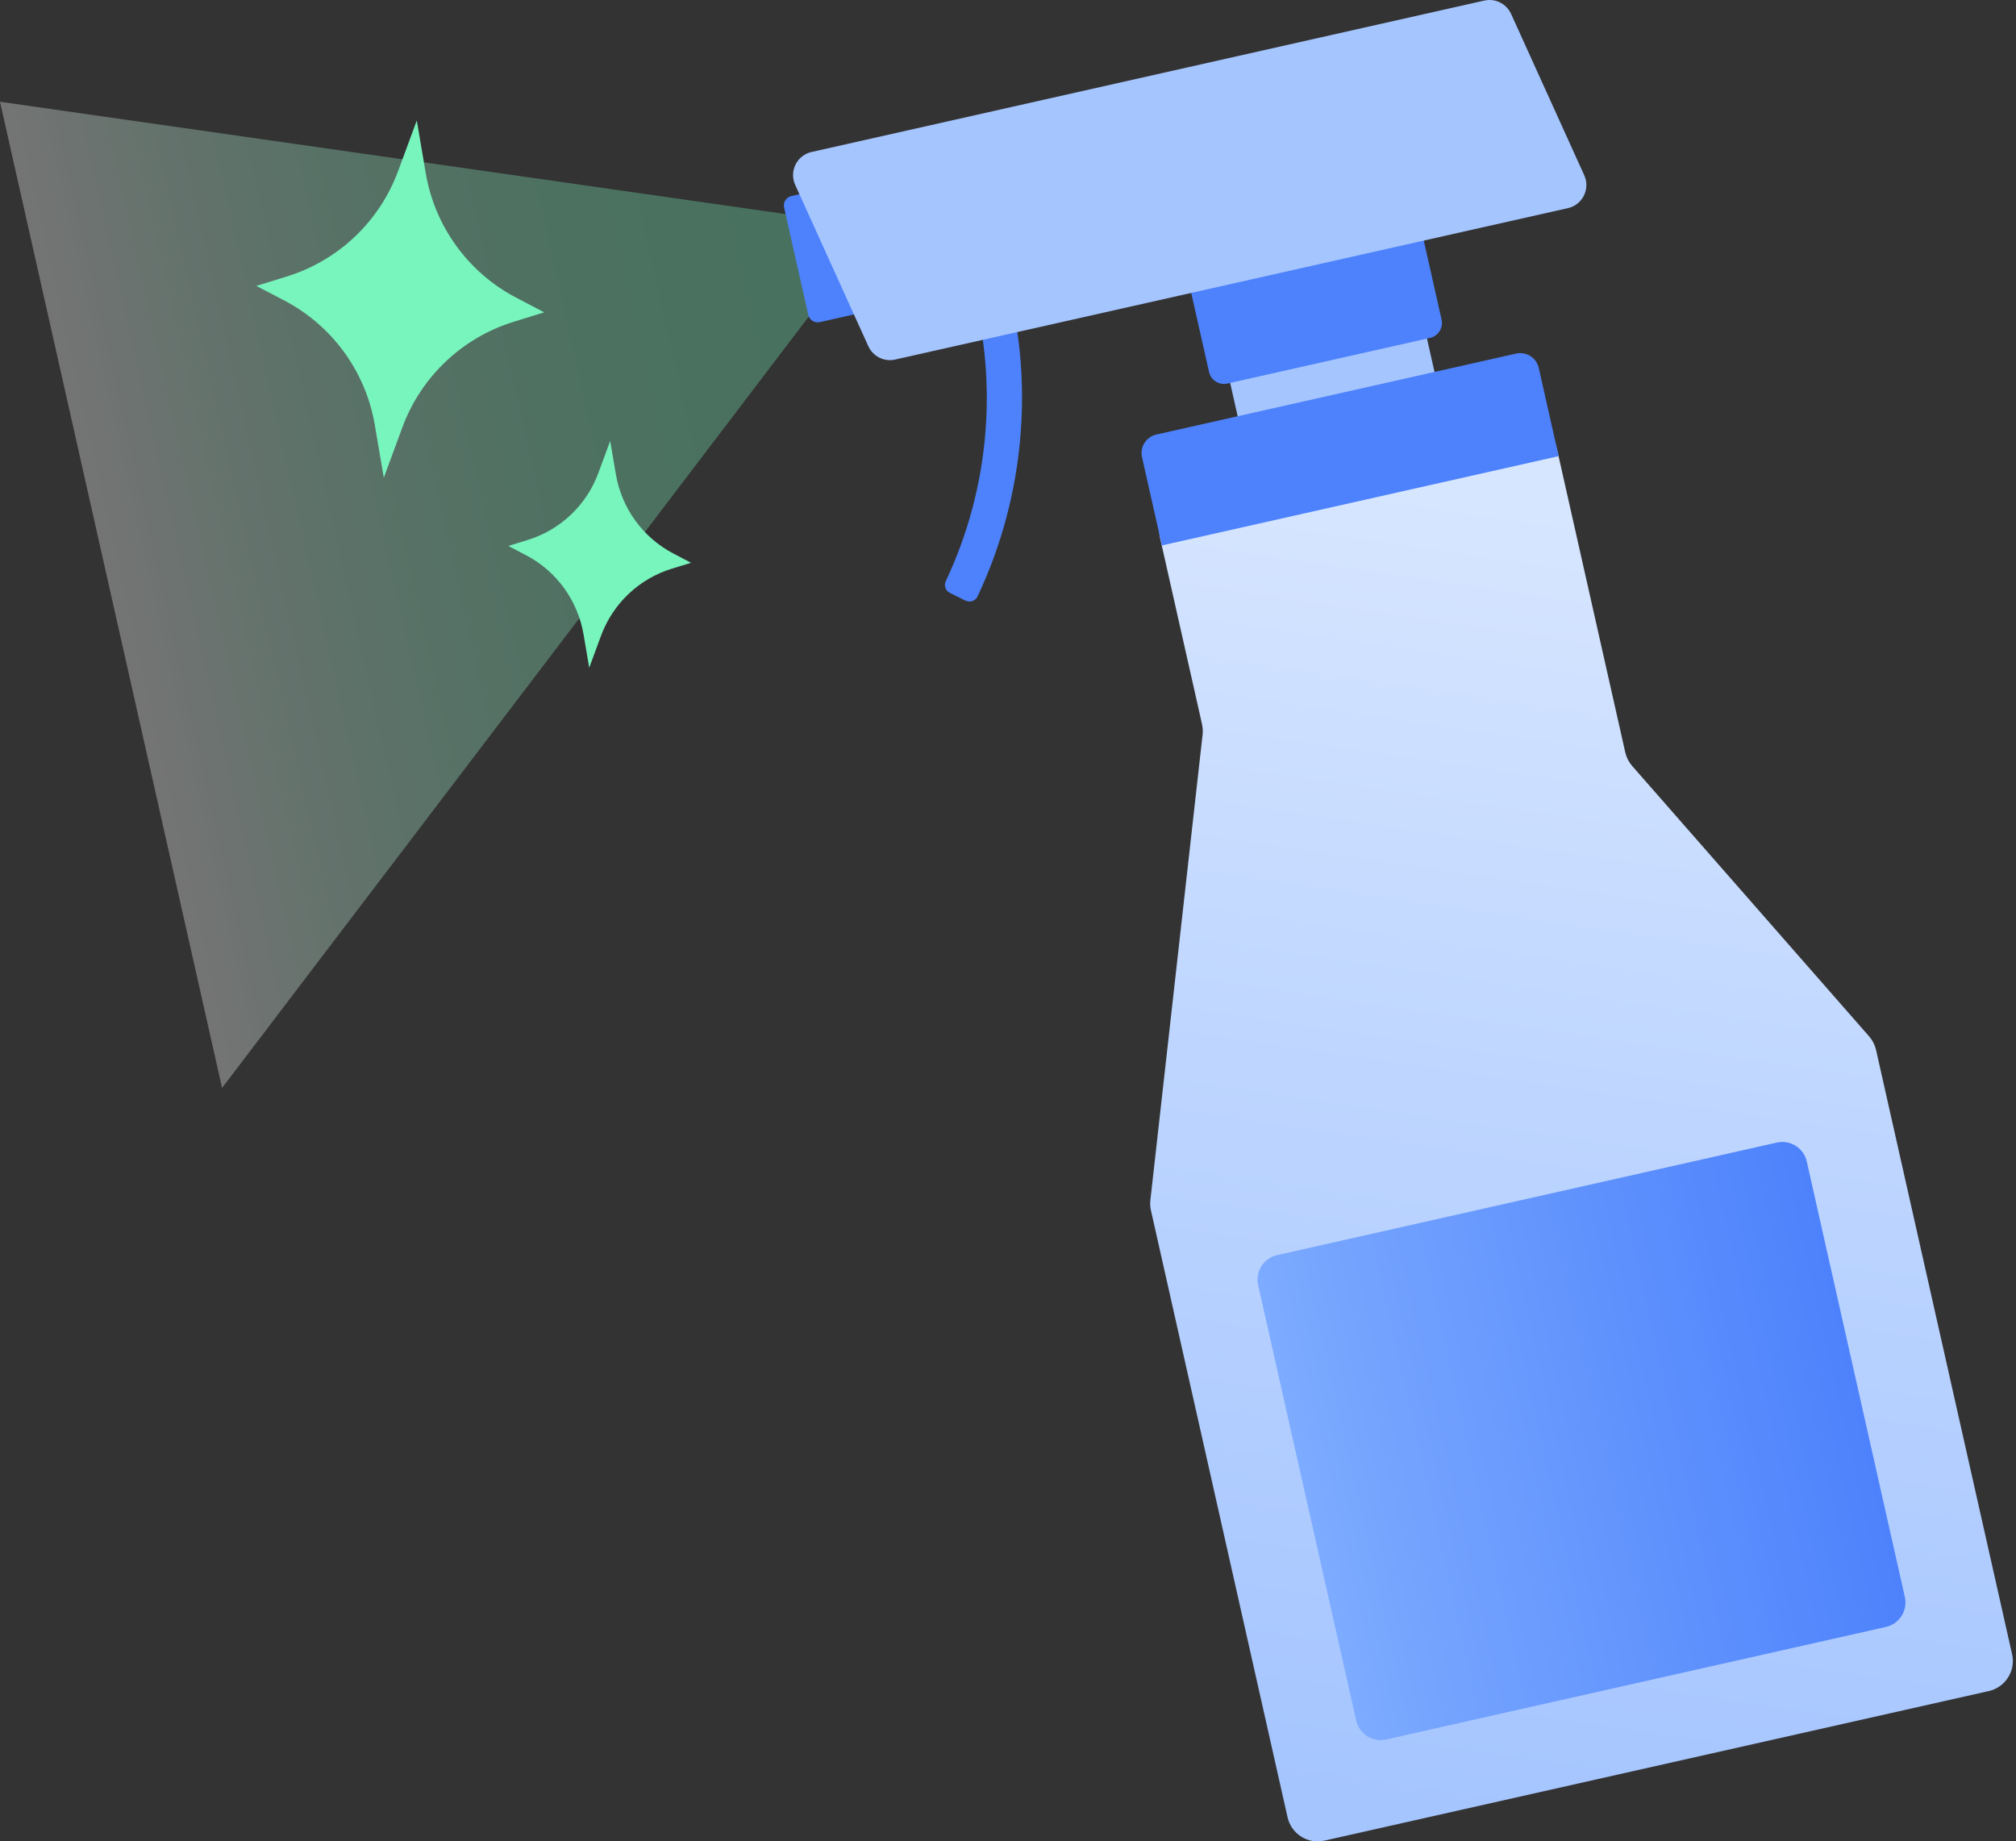 <svg width="127" height="116" viewBox="0 0 127 116" fill="none" xmlns="http://www.w3.org/2000/svg">
<rect x="0" y="0" width="127" height="116" fill="#333333" stroke="none"/>
<g opacity="0.32">
<path d="M50.025 13.562L0 6.41L13.989 68.537L51.345 19.424L50.025 13.562Z" fill="url(#paint0_linear_3350_15201)"/>
</g>
<path d="M60.827 37.841L59.832 37.346C59.564 37.212 59.451 36.887 59.58 36.614C60.992 33.613 61.833 30.427 62.086 27.127C62.312 24.167 62.049 21.212 61.312 18.33C61.235 18.036 61.405 17.742 61.694 17.66L62.766 17.361C63.065 17.278 63.38 17.453 63.457 17.753C64.261 20.872 64.545 24.079 64.297 27.291C64.024 30.87 63.111 34.325 61.58 37.578C61.446 37.856 61.106 37.975 60.833 37.836L60.827 37.841Z" fill="#4D82FC"/>
<path d="M78.357 27.947L90.757 25.155L89.242 18.43L76.843 21.222L78.357 27.947Z" fill="#A5C5FF"/>
<path d="M26.256 7.59L26.823 10.921C27.395 14.277 29.504 17.175 32.52 18.753L34.284 19.676L32.381 20.264C29.128 21.264 26.524 23.729 25.348 26.925L24.178 30.096L23.61 26.766C23.038 23.409 20.929 20.511 17.913 18.933L16.149 18.011L18.052 17.423C21.306 16.422 23.91 13.958 25.085 10.761L26.256 7.59Z" fill="#78F4BD"/>
<path d="M38.439 27.781L38.8 29.895C39.166 32.025 40.501 33.865 42.414 34.866L43.533 35.454L42.326 35.825C40.259 36.459 38.609 38.021 37.861 40.053L37.119 42.064L36.758 39.95C36.392 37.82 35.056 35.98 33.143 34.979L32.024 34.392L33.231 34.02C35.299 33.386 36.949 31.824 37.696 29.792L38.439 27.781Z" fill="#78F4BD"/>
<path d="M52.422 11.772L49.856 12.35C49.528 12.424 49.322 12.749 49.396 13.077L50.918 19.833C50.991 20.16 51.317 20.366 51.645 20.293L54.21 19.715C54.538 19.641 54.744 19.315 54.67 18.988L53.149 12.232C53.075 11.904 52.749 11.698 52.422 11.772Z" fill="#4D82FC"/>
<path d="M88.295 13.345L75.528 16.22C75.009 16.337 74.683 16.853 74.8 17.372L76.165 23.434C76.282 23.953 76.797 24.279 77.317 24.163L90.084 21.288C90.603 21.171 90.93 20.655 90.813 20.135L89.448 14.074C89.331 13.554 88.815 13.228 88.295 13.345Z" fill="#4D82FC"/>
<path d="M75.728 45.642L73.078 33.881C72.841 32.834 73.501 31.798 74.547 31.561L95.755 26.786C96.801 26.549 97.838 27.209 98.075 28.256L102.386 47.4C102.458 47.715 102.607 48.009 102.819 48.251L117.751 65.292C117.962 65.535 118.112 65.829 118.184 66.143L126.754 104.211C126.991 105.258 126.331 106.294 125.284 106.531L83.431 115.952C82.385 116.189 81.348 115.529 81.111 114.482L72.505 76.249C72.459 76.038 72.444 75.821 72.469 75.605L75.759 46.276C75.785 46.06 75.769 45.843 75.723 45.632L75.728 45.642Z" fill="url(#paint1_linear_3350_15201)"/>
<path d="M56.388 22.651L98.772 13.112C99.695 12.906 100.19 11.901 99.803 11.045L95.193 0.877C94.9 0.232 94.198 -0.118 93.507 0.036L51.124 9.575C50.201 9.781 49.706 10.787 50.092 11.643L54.702 21.811C54.996 22.455 55.697 22.806 56.388 22.651Z" fill="#A5C5FF"/>
<path d="M73.191 34.361L98.188 28.736L96.935 23.177C96.791 22.533 96.152 22.131 95.507 22.275L72.846 27.374C72.201 27.519 71.799 28.158 71.943 28.803L73.196 34.361H73.191Z" fill="#4D82FC"/>
<path d="M111.935 71.978L80.45 79.068C79.6 79.259 79.066 80.104 79.258 80.954L85.435 108.389C85.627 109.239 86.471 109.773 87.321 109.581L118.805 102.492C119.656 102.3 120.189 101.456 119.998 100.606L113.82 73.171C113.629 72.321 112.785 71.787 111.935 71.978Z" fill="url(#paint2_linear_3350_15201)"/>
<defs>
<linearGradient id="paint0_linear_3350_15201" x1="7.05" y1="37.459" x2="53.194" y2="27.069" gradientUnits="userSpaceOnUse">
<stop stop-color="white"/>
<stop offset="0.15" stop-color="#D7FBEB"/>
<stop offset="0.31" stop-color="#B5F9DB"/>
<stop offset="0.48" stop-color="#9AF6CD"/>
<stop offset="0.65" stop-color="#87F5C4"/>
<stop offset="0.82" stop-color="#7BF4BE"/>
<stop offset="1" stop-color="#78F4BD"/>
</linearGradient>
<linearGradient id="paint1_linear_3350_15201" x1="105.589" y1="30.599" x2="93.22" y2="114.525" gradientUnits="userSpaceOnUse">
<stop offset="0.03" stop-color="#D7E6FF"/>
<stop offset="0.48" stop-color="#BDD5FF"/>
<stop offset="1" stop-color="#A5C5FF"/>
</linearGradient>
<linearGradient id="paint2_linear_3350_15201" x1="82.347" y1="94.671" x2="116.909" y2="86.888" gradientUnits="userSpaceOnUse">
<stop stop-color="#7DABFF"/>
<stop offset="0.14" stop-color="#75A4FE"/>
<stop offset="1" stop-color="#4D82FC"/>
</linearGradient>
</defs>
</svg>
